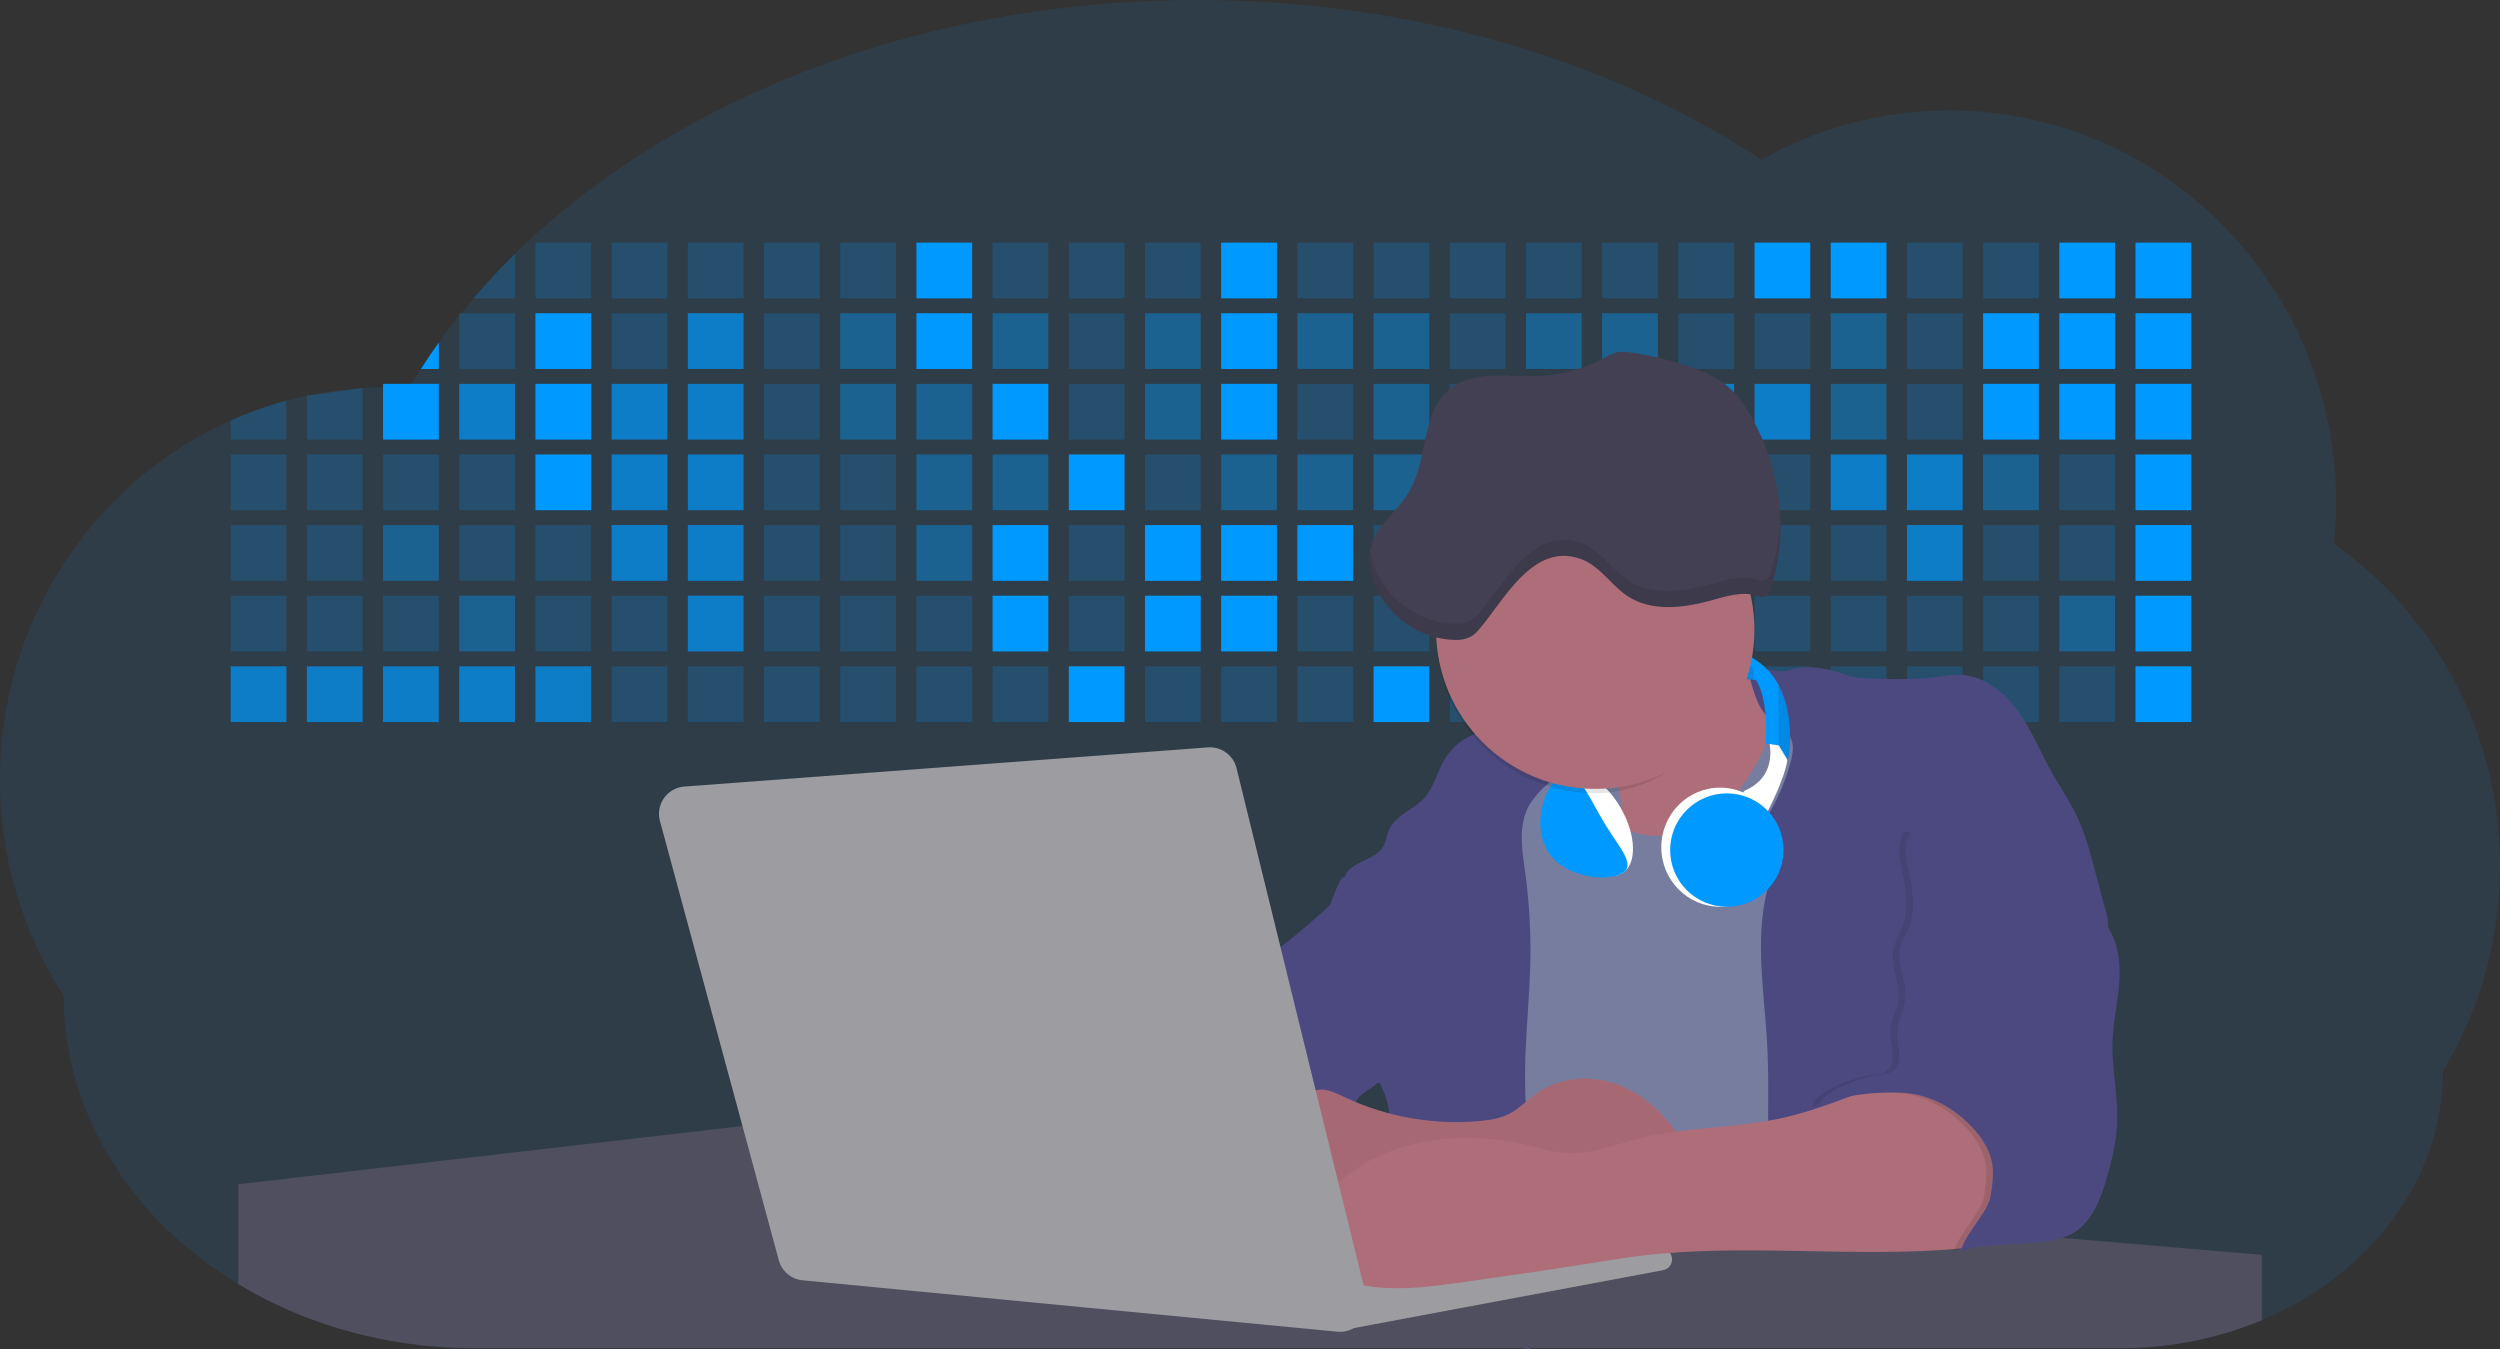 <svg id="aa7bae02-e79e-4d6b-a496-aba15f39787c" data-name="Layer 1" xmlns="http://www.w3.org/2000/svg" width="1144" height="617.32" viewBox="0 0 1144 617.32"><rect x="0" y="0" width="1144" height="617.32" fill="#333333" stroke="none"/><title>developer activity</title><path d="M1172,537.57a181.92,181.92,0,0,1-6.85,49.6,180.06,180.06,0,0,1-19.27,44.28c0,50.1-33.82,93.4-82.91,114a167.3,167.3,0,0,1-64.73,12.8H245.17c-40.25,0-77.55-10.86-108.14-29.36A185.76,185.76,0,0,1,112.2,711c-34-29.22-55.08-69.6-55.08-114.2A180.5,180.5,0,0,1,28,498.08c0-73.36,43.39-136.44,105.55-164.29a174.52,174.52,0,0,1,25.51-9.12q4.63-1.26,9.36-2.26a175.39,175.39,0,0,1,25.51-3.5q4.65-.29,9.35-.33H205c3.46,0,6.89.12,10.3.32l1.12-1.9q2.06-3.44,4.22-6.81,3.9-6.14,8.18-12.1,4.48-6.29,9.35-12.38l.83-1q2.76-3.44,5.64-6.8,9-10.49,19-20.35c72.11-70.68,185.08-116.18,312.08-116.18,98.82,0,189.15,27.55,258.34,73.07A174.18,174.18,0,0,1,920,191.86c97.74,0,177,80.37,177,179.51a184.9,184.9,0,0,1-1,18.78A180,180,0,0,1,1172,537.57Z" transform="translate(-28 -141.34)" fill="#0099ff" opacity="0.1"/><path d="M263.66,257.52v20.35h-19Q253.59,267.39,263.66,257.52Z" transform="translate(-28 -141.34)" fill="#0099ff" opacity="0.2"/><rect x="245.02" y="111.02" width="25.51" height="25.51" fill="#0099ff" opacity="0.2"/><rect x="279.88" y="111.02" width="25.51" height="25.51" fill="#0099ff" opacity="0.2"/><rect x="314.75" y="111.02" width="25.51" height="25.51" fill="#0099ff" opacity="0.2"/><rect x="349.61" y="111.02" width="25.51" height="25.51" fill="#0099ff" opacity="0.2"/><rect x="384.48" y="111.02" width="25.51" height="25.51" fill="#0099ff" opacity="0.2"/><rect x="419.35" y="111.02" width="25.51" height="25.51" fill="#0099ff"/><rect x="454.21" y="111.02" width="25.51" height="25.51" fill="#0099ff" opacity="0.2"/><rect x="489.08" y="111.02" width="25.51" height="25.51" fill="#0099ff" opacity="0.2"/><rect x="523.94" y="111.02" width="25.51" height="25.51" fill="#0099ff" opacity="0.2"/><rect x="558.81" y="111.02" width="25.51" height="25.51" fill="#0099ff"/><rect x="593.68" y="111.02" width="25.51" height="25.51" fill="#0099ff" opacity="0.2"/><rect x="628.54" y="111.02" width="25.51" height="25.51" fill="#0099ff" opacity="0.2"/><rect x="663.41" y="111.02" width="25.51" height="25.51" fill="#0099ff" opacity="0.2"/><rect x="698.28" y="111.02" width="25.51" height="25.51" fill="#0099ff" opacity="0.2"/><rect x="733.14" y="111.02" width="25.51" height="25.51" fill="#0099ff" opacity="0.2"/><rect x="768.01" y="111.02" width="25.51" height="25.51" fill="#0099ff" opacity="0.2"/><rect x="802.87" y="111.02" width="25.51" height="25.51" fill="#0099ff"/><rect x="837.74" y="111.02" width="25.51" height="25.51" fill="#0099ff"/><rect x="872.61" y="111.02" width="25.51" height="25.51" fill="#0099ff" opacity="0.2"/><rect x="907.47" y="111.02" width="25.51" height="25.51" fill="#0099ff" opacity="0.2"/><rect x="942.34" y="111.02" width="25.51" height="25.51" fill="#0099ff"/><rect x="977.2" y="111.02" width="25.51" height="25.51" fill="#0099ff"/><path d="M228.8,298.08v12.1h-8.18Q224.52,304,228.8,298.08Z" transform="translate(-28 -141.34)" fill="#0099ff"/><rect x="210.15" y="143.33" width="25.51" height="25.51" fill="#0099ff" opacity="0.2"/><rect x="245.02" y="143.33" width="25.51" height="25.51" fill="#0099ff"/><rect x="279.88" y="143.33" width="25.51" height="25.51" fill="#0099ff" opacity="0.2"/><rect x="314.75" y="143.33" width="25.51" height="25.51" fill="#0099ff" opacity="0.7"/><rect x="349.61" y="143.33" width="25.51" height="25.51" fill="#0099ff" opacity="0.2"/><rect x="384.48" y="143.33" width="25.51" height="25.51" fill="#0099ff" opacity="0.4"/><rect x="419.35" y="143.33" width="25.51" height="25.51" fill="#0099ff"/><rect x="454.21" y="143.33" width="25.51" height="25.51" fill="#0099ff" opacity="0.4"/><rect x="489.08" y="143.33" width="25.51" height="25.51" fill="#0099ff" opacity="0.2"/><rect x="523.94" y="143.33" width="25.51" height="25.51" fill="#0099ff" opacity="0.4"/><rect x="558.81" y="143.33" width="25.51" height="25.51" fill="#0099ff"/><rect x="593.68" y="143.33" width="25.51" height="25.51" fill="#0099ff" opacity="0.4"/><rect x="628.54" y="143.33" width="25.51" height="25.51" fill="#0099ff" opacity="0.4"/><rect x="663.41" y="143.33" width="25.51" height="25.51" fill="#0099ff" opacity="0.2"/><rect x="698.28" y="143.33" width="25.51" height="25.51" fill="#0099ff" opacity="0.4"/><rect x="733.14" y="143.33" width="25.51" height="25.51" fill="#0099ff" opacity="0.4"/><rect x="768.01" y="143.33" width="25.51" height="25.51" fill="#0099ff" opacity="0.2"/><rect x="802.87" y="143.33" width="25.51" height="25.51" fill="#0099ff" opacity="0.2"/><rect x="837.74" y="143.33" width="25.51" height="25.51" fill="#0099ff" opacity="0.4"/><rect x="872.61" y="143.33" width="25.51" height="25.51" fill="#0099ff" opacity="0.2"/><rect x="907.47" y="143.33" width="25.51" height="25.51" fill="#0099ff"/><rect x="942.34" y="143.33" width="25.51" height="25.51" fill="#0099ff"/><rect x="977.2" y="143.33" width="25.51" height="25.51" fill="#0099ff"/><path d="M159.06,324.67V342.5H133.55v-8.71A174.52,174.52,0,0,1,159.06,324.67Z" transform="translate(-28 -141.34)" fill="#0099ff" opacity="0.2"/><polygon points="165.93 177.57 165.93 201.16 140.42 201.16 140.42 181.07 165.93 177.57" fill="#0099ff" opacity="0.2"/><rect x="175.28" y="175.65" width="25.51" height="25.51" fill="#0099ff"/><rect x="210.15" y="175.65" width="25.51" height="25.51" fill="#0099ff" opacity="0.7"/><rect x="245.02" y="175.65" width="25.51" height="25.51" fill="#0099ff"/><rect x="279.88" y="175.65" width="25.51" height="25.51" fill="#0099ff" opacity="0.7"/><rect x="314.75" y="175.65" width="25.51" height="25.51" fill="#0099ff" opacity="0.7"/><rect x="349.61" y="175.65" width="25.51" height="25.51" fill="#0099ff" opacity="0.2"/><rect x="384.48" y="175.65" width="25.51" height="25.51" fill="#0099ff" opacity="0.4"/><rect x="419.35" y="175.65" width="25.51" height="25.51" fill="#0099ff" opacity="0.4"/><rect x="454.21" y="175.65" width="25.51" height="25.51" fill="#0099ff"/><rect x="489.08" y="175.65" width="25.51" height="25.51" fill="#0099ff" opacity="0.2"/><rect x="523.94" y="175.65" width="25.51" height="25.51" fill="#0099ff" opacity="0.4"/><rect x="558.81" y="175.65" width="25.51" height="25.51" fill="#0099ff"/><rect x="593.68" y="175.65" width="25.51" height="25.51" fill="#0099ff" opacity="0.2"/><rect x="628.54" y="175.65" width="25.51" height="25.51" fill="#0099ff" opacity="0.4"/><rect x="663.41" y="175.65" width="25.51" height="25.51" fill="#0099ff" opacity="0.2"/><rect x="698.28" y="175.65" width="25.51" height="25.51" fill="#0099ff"/><rect x="733.14" y="175.65" width="25.51" height="25.51" fill="#0099ff" opacity="0.2"/><rect x="768.01" y="175.65" width="25.51" height="25.51" fill="#0099ff" opacity="0.7"/><rect x="802.87" y="175.65" width="25.51" height="25.51" fill="#0099ff" opacity="0.7"/><rect x="837.74" y="175.65" width="25.51" height="25.51" fill="#0099ff" opacity="0.4"/><rect x="872.61" y="175.65" width="25.51" height="25.51" fill="#0099ff" opacity="0.2"/><rect x="907.47" y="175.65" width="25.51" height="25.51" fill="#0099ff"/><rect x="942.34" y="175.65" width="25.51" height="25.51" fill="#0099ff"/><rect x="977.2" y="175.65" width="25.51" height="25.51" fill="#0099ff"/><rect x="105.55" y="207.96" width="25.51" height="25.51" fill="#0099ff" opacity="0.2"/><rect x="140.42" y="207.96" width="25.51" height="25.51" fill="#0099ff" opacity="0.2"/><rect x="175.28" y="207.96" width="25.51" height="25.51" fill="#0099ff" opacity="0.2"/><rect x="210.15" y="207.96" width="25.51" height="25.51" fill="#0099ff" opacity="0.2"/><rect x="245.02" y="207.96" width="25.51" height="25.51" fill="#0099ff"/><rect x="279.88" y="207.96" width="25.51" height="25.51" fill="#0099ff" opacity="0.7"/><rect x="314.75" y="207.96" width="25.51" height="25.51" fill="#0099ff" opacity="0.7"/><rect x="349.61" y="207.96" width="25.51" height="25.51" fill="#0099ff" opacity="0.2"/><rect x="384.48" y="207.96" width="25.51" height="25.51" fill="#0099ff" opacity="0.2"/><rect x="419.35" y="207.96" width="25.51" height="25.51" fill="#0099ff" opacity="0.4"/><rect x="454.21" y="207.96" width="25.51" height="25.51" fill="#0099ff" opacity="0.4"/><rect x="489.08" y="207.96" width="25.51" height="25.51" fill="#0099ff"/><rect x="523.94" y="207.96" width="25.51" height="25.51" fill="#0099ff" opacity="0.2"/><rect x="558.81" y="207.96" width="25.51" height="25.51" fill="#0099ff" opacity="0.4"/><rect x="593.68" y="207.96" width="25.51" height="25.51" fill="#0099ff" opacity="0.4"/><rect x="628.54" y="207.96" width="25.51" height="25.51" fill="#0099ff" opacity="0.4"/><rect x="663.41" y="207.96" width="25.51" height="25.51" fill="#0099ff" opacity="0.4"/><rect x="698.28" y="207.96" width="25.51" height="25.51" fill="#0099ff" opacity="0.2"/><rect x="733.14" y="207.96" width="25.51" height="25.51" fill="#0099ff" opacity="0.2"/><rect x="768.01" y="207.96" width="25.51" height="25.51" fill="#0099ff" opacity="0.2"/><rect x="802.87" y="207.96" width="25.51" height="25.51" fill="#0099ff" opacity="0.2"/><rect x="837.74" y="207.96" width="25.51" height="25.51" fill="#0099ff" opacity="0.7"/><rect x="872.61" y="207.96" width="25.51" height="25.51" fill="#0099ff" opacity="0.7"/><rect x="907.47" y="207.96" width="25.51" height="25.51" fill="#0099ff" opacity="0.4"/><rect x="942.34" y="207.96" width="25.51" height="25.51" fill="#0099ff" opacity="0.2"/><rect x="977.2" y="207.96" width="25.51" height="25.51" fill="#0099ff"/><rect x="105.55" y="240.28" width="25.51" height="25.51" fill="#0099ff" opacity="0.2"/><rect x="140.42" y="240.28" width="25.51" height="25.51" fill="#0099ff" opacity="0.2"/><rect x="175.28" y="240.28" width="25.51" height="25.51" fill="#0099ff" opacity="0.4"/><rect x="210.15" y="240.28" width="25.51" height="25.51" fill="#0099ff" opacity="0.2"/><rect x="245.02" y="240.28" width="25.51" height="25.51" fill="#0099ff" opacity="0.2"/><rect x="279.88" y="240.28" width="25.51" height="25.51" fill="#0099ff" opacity="0.7"/><rect x="314.75" y="240.28" width="25.51" height="25.51" fill="#0099ff" opacity="0.7"/><rect x="349.61" y="240.28" width="25.51" height="25.51" fill="#0099ff" opacity="0.2"/><rect x="384.48" y="240.28" width="25.51" height="25.51" fill="#0099ff" opacity="0.2"/><rect x="419.35" y="240.28" width="25.51" height="25.51" fill="#0099ff" opacity="0.4"/><rect x="454.21" y="240.28" width="25.51" height="25.51" fill="#0099ff"/><rect x="489.08" y="240.28" width="25.51" height="25.51" fill="#0099ff" opacity="0.2"/><rect x="523.94" y="240.28" width="25.51" height="25.51" fill="#0099ff"/><rect x="558.81" y="240.28" width="25.51" height="25.51" fill="#0099ff"/><rect x="593.68" y="240.28" width="25.51" height="25.51" fill="#0099ff"/><rect x="628.54" y="240.28" width="25.51" height="25.51" fill="#0099ff" opacity="0.2"/><rect x="663.41" y="240.28" width="25.51" height="25.51" fill="#0099ff"/><rect x="698.28" y="240.28" width="25.51" height="25.51" fill="#0099ff" opacity="0.2"/><rect x="733.14" y="240.28" width="25.51" height="25.51" fill="#0099ff" opacity="0.2"/><rect x="768.01" y="240.28" width="25.51" height="25.51" fill="#0099ff" opacity="0.2"/><rect x="802.87" y="240.28" width="25.51" height="25.51" fill="#0099ff" opacity="0.2"/><rect x="837.74" y="240.28" width="25.51" height="25.51" fill="#0099ff" opacity="0.2"/><rect x="872.61" y="240.28" width="25.51" height="25.51" fill="#0099ff" opacity="0.7"/><rect x="907.47" y="240.28" width="25.51" height="25.51" fill="#0099ff" opacity="0.2"/><rect x="942.34" y="240.28" width="25.51" height="25.51" fill="#0099ff" opacity="0.2"/><rect x="977.2" y="240.28" width="25.51" height="25.51" fill="#0099ff"/><rect x="105.55" y="272.59" width="25.51" height="25.51" fill="#0099ff" opacity="0.2"/><rect x="140.42" y="272.59" width="25.51" height="25.51" fill="#0099ff" opacity="0.2"/><rect x="175.28" y="272.59" width="25.51" height="25.51" fill="#0099ff" opacity="0.2"/><rect x="210.15" y="272.59" width="25.51" height="25.51" fill="#0099ff" opacity="0.4"/><rect x="245.02" y="272.59" width="25.51" height="25.51" fill="#0099ff" opacity="0.2"/><rect x="279.88" y="272.59" width="25.51" height="25.51" fill="#0099ff" opacity="0.2"/><rect x="314.75" y="272.59" width="25.51" height="25.51" fill="#0099ff" opacity="0.7"/><rect x="349.61" y="272.59" width="25.51" height="25.51" fill="#0099ff" opacity="0.2"/><rect x="384.48" y="272.59" width="25.51" height="25.51" fill="#0099ff" opacity="0.2"/><rect x="419.35" y="272.59" width="25.51" height="25.51" fill="#0099ff" opacity="0.2"/><rect x="454.21" y="272.59" width="25.51" height="25.51" fill="#0099ff"/><rect x="489.08" y="272.59" width="25.51" height="25.51" fill="#0099ff" opacity="0.2"/><rect x="523.94" y="272.59" width="25.51" height="25.51" fill="#0099ff"/><rect x="558.81" y="272.59" width="25.51" height="25.51" fill="#0099ff"/><rect x="593.68" y="272.59" width="25.51" height="25.51" fill="#0099ff" opacity="0.2"/><rect x="628.54" y="272.59" width="25.51" height="25.51" fill="#0099ff" opacity="0.2"/><rect x="663.41" y="272.59" width="25.51" height="25.51" fill="#0099ff" opacity="0.2"/><rect x="698.28" y="272.59" width="25.51" height="25.51" fill="#0099ff" opacity="0.2"/><rect x="733.14" y="272.59" width="25.51" height="25.51" fill="#0099ff" opacity="0.2"/><rect x="768.01" y="272.59" width="25.51" height="25.51" fill="#0099ff" opacity="0.2"/><rect x="802.87" y="272.59" width="25.51" height="25.51" fill="#0099ff" opacity="0.2"/><rect x="837.74" y="272.59" width="25.51" height="25.51" fill="#0099ff" opacity="0.2"/><rect x="872.61" y="272.59" width="25.51" height="25.51" fill="#0099ff" opacity="0.2"/><rect x="907.47" y="272.59" width="25.51" height="25.51" fill="#0099ff" opacity="0.2"/><rect x="942.34" y="272.59" width="25.51" height="25.51" fill="#0099ff" opacity="0.4"/><rect x="977.2" y="272.59" width="25.51" height="25.51" fill="#0099ff"/><rect x="105.55" y="304.91" width="25.51" height="25.51" fill="#0099ff" opacity="0.7"/><rect x="140.42" y="304.91" width="25.51" height="25.51" fill="#0099ff" opacity="0.7"/><rect x="175.28" y="304.91" width="25.51" height="25.51" fill="#0099ff" opacity="0.7"/><rect x="210.15" y="304.91" width="25.51" height="25.51" fill="#0099ff" opacity="0.7"/><rect x="245.02" y="304.91" width="25.51" height="25.51" fill="#0099ff" opacity="0.7"/><rect x="279.88" y="304.91" width="25.51" height="25.51" fill="#0099ff" opacity="0.2"/><rect x="314.75" y="304.91" width="25.51" height="25.51" fill="#0099ff" opacity="0.2"/><rect x="349.61" y="304.91" width="25.51" height="25.51" fill="#0099ff" opacity="0.2"/><rect x="384.48" y="304.91" width="25.51" height="25.51" fill="#0099ff" opacity="0.2"/><rect x="419.35" y="304.91" width="25.51" height="25.51" fill="#0099ff" opacity="0.2"/><rect x="454.21" y="304.91" width="25.51" height="25.51" fill="#0099ff" opacity="0.2"/><rect x="489.08" y="304.91" width="25.51" height="25.51" fill="#0099ff"/><rect x="523.94" y="304.91" width="25.51" height="25.51" fill="#0099ff" opacity="0.2"/><rect x="558.81" y="304.91" width="25.51" height="25.51" fill="#0099ff" opacity="0.2"/><rect x="593.68" y="304.91" width="25.51" height="25.51" fill="#0099ff" opacity="0.2"/><rect x="628.54" y="304.91" width="25.51" height="25.51" fill="#0099ff"/><rect x="663.41" y="304.91" width="25.51" height="25.51" fill="#0099ff" opacity="0.2"/><rect x="698.28" y="304.91" width="25.51" height="25.51" fill="#0099ff" opacity="0.2"/><rect x="733.14" y="304.91" width="25.51" height="25.51" fill="#0099ff" opacity="0.2"/><rect x="768.01" y="304.91" width="25.51" height="25.51" fill="#0099ff" opacity="0.2"/><rect x="802.87" y="304.91" width="25.51" height="25.51" fill="#0099ff" opacity="0.2"/><rect x="837.74" y="304.91" width="25.51" height="25.51" fill="#0099ff" opacity="0.2"/><rect x="872.61" y="304.91" width="25.51" height="25.51" fill="#0099ff" opacity="0.2"/><rect x="907.47" y="304.91" width="25.51" height="25.51" fill="#0099ff" opacity="0.2"/><rect x="942.34" y="304.91" width="25.51" height="25.51" fill="#0099ff" opacity="0.2"/><rect x="977.2" y="304.91" width="25.51" height="25.51" fill="#0099ff"/><circle cx="734.52" cy="363.89" r="34.87" fill="#767d9f"/><path d="M760.71,460.87q5.22,22.78,8.86,45.9c.73,4.58,1.38,9.41-.28,13.74-1.39,3.61-4.22,6.43-6.44,9.59s-3.9,7.21-2.55,10.83,5.29,5.6,9.05,6.62c10.76,2.9,22.23.79,32.94-2.35a53.29,53.29,0,0,0,13.81-5.72c4.54-2.88,8.26-6.88,11.68-11,15.61-18.93,25.83-41.65,35.45-64.23a39.12,39.12,0,0,1-33.11-13.34c-3.94-4.63-6.83-11.08-4.61-16.74-6.51,3.57-14.24,3.81-21.25,6.25a75.49,75.49,0,0,0-12.5,6.15q-7.18,4.15-14.28,8.46C772.07,458.29,767,461.19,760.71,460.87Z" transform="translate(-28 -141.34)" fill="#ae6e79"/><path d="M833.64,487.05c-6.11,11.89-14.06,23.32-25.41,30.4s-26.63,9-38,2c-5.6-3.42-9.84-8.62-14.73-13s-11-8.13-17.57-7.56c-7.24.63-12.91,6.28-17.76,11.69-7.36,8.22-14.47,16.79-19.68,26.52-10,18.7-12.37,40.56-11.93,61.76s3.51,42.29,3.58,63.49c.1,26.08-4.32,51.95-8.79,77.64,41.1-5.06,82.25,6,123.44,10.19,26.36,2.71,52.92,2.65,79.42,2.58,4.66,0,9.62-.12,13.5-2.7a18.2,18.2,0,0,0,5.59-6.64c3.66-6.75,5.13-14.45,6.15-22.06,2.59-19.22,2.67-38.68,2.74-58.08.18-47,.35-94.17-5.62-140.8-1.47-11.47-3.35-23-7.75-33.73s-11.58-20.6-21.62-26.35c-6.45-3.7-21.4-10.14-29-6.41C841.67,460.15,837.73,479.09,833.64,487.05Z" transform="translate(-28 -141.34)" fill="#767d9f"/><path d="M836.68,619.77c-1.55-29-7.86-59.95,5.57-85.69,3.3-6.32-8.54-14.21-4.88-20.33a92.08,92.08,0,0,0,10.06-23.93c.76-2.89,1.37-5.95.65-8.85-1.33-5.29-6.56-8.44-11-11.66-4.9-3.56-7.42-14.41-9-20.28s12.57,1.2,18.26-.89c7.9-2.89,17.94-1.07,25.82,1.86,4.4,1.62,9.18,1.76,13.87,1.88,9.11.24,18.25.47,27.29-.65,4.06-.51,8.13-1.28,12.21-1.05,10.41.59,19.46,7.71,25.62,16.13s10.08,18.23,15.13,27.35c4.21,7.6,9.23,14.78,12.82,22.69,3.18,7,5.19,14.52,7.18,22l5.13,19.19a25.58,25.58,0,0,1,1.26,8.51c-.26,3.07-1.62,5.93-3,8.66A164.12,164.12,0,0,1,971,603.2c-10.79,13.23-23.89,25.16-30.3,41-2.5,6.17-3.89,12.73-5.16,19.27a707.94,707.94,0,0,0-10.9,79.15,174.2,174.2,0,0,0-36.52-12.21,177.61,177.61,0,0,0-19-3c-5.59-.58-12.8.52-18.12-1-8.9-2.53-9.88-17.58-11.23-25.46-2.16-12.55-2.59-25.32-2.67-38C837,648.53,837.45,634.14,836.68,619.77Z" transform="translate(-28 -141.34)" fill="#4c4981"/><path d="M641.23,565.54c4.21,24,8.85,48.07,18,70.62-.23.22-.46.42-.69.62-.81.69-1.65,1.34-2.53,2-2.05,1.44-4.3,2.66-6,4.54a8,8,0,0,0-1.5,2.45,5.48,5.48,0,0,0,0,4.47c-4.77,2.11-10.31,1.46-15.66,1.26-4.61-.17-9.08,0-12.78,2.53-5.14,3.54-6.69,10.34-7.52,16.52q-.46,3.38-.79,6.77-.32,3.15-.52,6.32a188.61,188.61,0,0,0-.19,21q.08,1.92.21,3.84c-16.34-.39-31.23-8.91-45.32-17.19-3.22-1.89-6.54-3.88-8.63-7A15.8,15.8,0,0,1,555,674c0-.51.09-1,.16-1.52a41.58,41.58,0,0,1,2.29-8.68,107.2,107.2,0,0,1,19.19-32.65c3.58-4.18,7.61-8.27,9.28-13.52.73-2.29,1-4.72,1.74-7,3.32-9.88,15.3-14.55,19.4-24.14,1-2.29,1.46-4.8,2.7-7a17.63,17.63,0,0,1,4.25-4.75c.73-.61,1.49-1.2,2.24-1.79q10.54-8.26,20.31-17.45,1.82-1.71,3.6-3.46A59.48,59.48,0,0,0,641.23,565.54Z" transform="translate(-28 -141.34)" fill="#4c4981"/><path d="M742,494.56c-1.44,1.52-3,2.95-4.53,4.37l-.41.37-1.62,1.5a39,39,0,0,0-7.55,8.79l-.17.28c-5.1,9.13-3.21,20.37-1.79,30.74a261.55,261.55,0,0,1,2.37,39c-.26,18-2.38,35.88-2.42,53.86,0,4.08.09,8.15.27,12.23.29,6.63.79,13.25,1.39,19.87.65,7.26,1.43,14.51,2.16,21.76.58,5.61,1.13,11.21,1.59,16.81.23,2.9.45,5.79.63,8.69.21,3.4.38,6.81.48,10.21h0c.07,2.16.11,4.31.11,6.47,0,1.23,0,2.45,0,3.67q0,3.51-.19,7-.2,4.49-.61,9c-.31,3.27-.86,6.84-3.16,9.14-.14.14-.29.27-.44.4l-3.24-.4a332.72,332.72,0,0,0-67.3-1.2c.49-3.38.94-6.75,1.38-10.14.2-1.6.4-3.21.59-4.82q.33-2.76.63-5.52c.23-2,.44-4,.64-6q.78-7.73,1.37-15.47.87-11.29,1.32-22.62.22-5.41.34-10.83.17-6.72.16-13.45,0-6.54-.11-13.1c0-1.44-.06-2.88-.18-4.31a27.35,27.35,0,0,0-.53-3.83,49.87,49.87,0,0,0-3-8.48c-.22-.52-.43-1-.64-1.55-.12-.27-.23-.55-.34-.82,5.76-5.13,9.86-12,13.8-18.76,6.39-10.89,12.93-22.26,14-34.84s-5.18-26.71-17.2-30.55c-3.27-1-6.73-1.28-10.1-1.87-3.18-.56-9.81-1.83-13.49-4.11q-3,3.08-6,6.05a22.15,22.15,0,0,1,2.17-8.71l1.42.07a2.71,2.71,0,0,1-.16-1c0-1.07.74-2.28,2.32-3.62,4.71-4,12.12-4.89,15.09-10.3,1.24-2.25,1.45-4.93,2.45-7.29,2.87-6.73,11.11-9.21,16.07-14.59s6.2-13,10.21-19a28.62,28.62,0,0,1,12-10c.4-.19.81-.38,1.22-.55,8.3-3.55,18.16-4.36,26.76-4.34,3.34,0,12,.1,16.24,1.79a5.32,5.32,0,0,1,1.85,1.13C752.37,480.61,745.34,491,742,494.56Z" transform="translate(-28 -141.34)" fill="#4c4981"/><path d="M642.72,542.69a60.88,60.88,0,0,1,46.74,4.87c7.2,4,13.66,9.58,17.62,16.78,5.95,10.8,5.69,23.82,5.27,36.15-.21,6.17-.48,12.56-3.2,18.1C706,625,700.06,629.4,694,633a42.24,42.24,0,0,1-12.32,5.33c-6.72,1.46-13.7.22-20.47-1-7.36-1.36-15.26-3-20.37-8.48-3-3.18-4.64-7.31-6.26-11.35q-3.49-8.75-7-17.48c-4.05-10.11-5.42-18.52-.07-28.37,2.43-4.49,5.4-8.69,7.8-13.21C636.51,556.14,640.81,543.28,642.72,542.69Z" transform="translate(-28 -141.34)" fill="#4c4981"/><path d="M1063,715.56v29.9a167.3,167.3,0,0,1-64.73,12.8H728.58c-.14.14-.29.27-.44.4l-3.24-.4H245.17c-40.25,0-77.55-10.86-108.14-29.36V683.25l230.72-26.63.18,0L502.29,668l34.77,3,18.06,1.53,37.38,3.17,19.23,1.63,28,2.38,3.94.33,20.18,1.71L691.23,684l38.5,3.26,64.18,5.45,45.15,3.83,74.14,6.29,14.1,1.19,1.52.13,1.32.11,18.62,1.58,20.44,1.74,2.37.2Z" transform="translate(-28 -141.34)" fill="#504f60"/><polygon points="764 573.12 474.86 523.77 463.65 580.46 596.19 596.33 637 601.44 749.26 579.33 764 573.12" fill="#9c9ca1"/><path d="M642.33,739.94l144.86-27.23a5,5,0,0,1,5.94,4.93h0a5,5,0,0,1-4.09,4.93L647.57,749.06Z" transform="translate(-28 -141.34)" fill="#9c9ca1"/><path d="M705.17,654.31c4.51-.42,9.08-1.13,13.14-3.13,5-2.49,8.89-6.78,13.52-9.94,10.18-7,23.8-7.94,35.47-3.92s21.41,12.63,28.23,22.91c4.53,6.85,7.93,15.59,4.73,23.15a30.51,30.51,0,0,1-4.12,6.44l-8.34,10.9a29,29,0,0,1-5.66,6.09c-3.12,2.27-7,3.2-10.82,3.76-10.15,1.48-20.48.64-30.71,1.32-17.57,1.17-34.73,6.83-52.34,6.64-10.12-.11-20.11-2.15-30-4.19l-43.77-9c-7.62-1.56-16.23-3.84-19.82-10.75-1.61-3.11-1.91-6.71-2.1-10.21-.52-9.64,0-20.36,6.68-27.31,6.28-6.52,16.21-8.58,23.71-13.4,9.18-5.91,12.21-4,21.89.44A120,120,0,0,0,705.17,654.31Z" transform="translate(-28 -141.34)" fill="#ae6e79"/><path d="M705.17,654.31c4.51-.42,9.08-1.13,13.14-3.13,5-2.49,8.89-6.78,13.52-9.94,10.18-7,23.8-7.94,35.47-3.92s21.41,12.63,28.23,22.91c4.53,6.85,7.93,15.59,4.73,23.15a30.51,30.51,0,0,1-4.12,6.44l-8.34,10.9a29,29,0,0,1-5.66,6.09c-3.12,2.27-7,3.2-10.82,3.76-10.15,1.48-20.48.64-30.71,1.32-17.57,1.17-34.73,6.83-52.34,6.64-10.12-.11-20.11-2.15-30-4.19l-43.77-9c-7.62-1.56-16.23-3.84-19.82-10.75-1.61-3.11-1.91-6.71-2.1-10.21-.52-9.64,0-20.36,6.68-27.31,6.28-6.52,16.21-8.58,23.71-13.4,9.18-5.91,12.21-4,21.89.44A120,120,0,0,0,705.17,654.31Z" transform="translate(-28 -141.34)" opacity="0.05"/><path d="M880.94,640.6c-12.28,4.75-24.63,9.52-37.49,12.35-21.56,4.75-44.12,4-65.51,9.43-11.3,2.88-22.53,7.52-34.14,6.58-5.19-.42-10.2-2-15.25-3.2-28.37-7-60.62-4.73-83.66,13.27-7.88,6.15-14.33,13.82-20.18,22a14.7,14.7,0,0,0,5.91,21.88A86.62,86.62,0,0,0,659,730.48c13.13,1.16,26.32-.7,39.38-2.56,19.38-2.75,38.77-5.51,58.1-8.6,6.94-1.11,13.88-2.26,20.86-3.14,50.23-6.35,101.37,1.37,151.73-3.93,5.09-.54,10.27-1.24,14.9-3.41,11.72-5.5,17.52-20,15.1-32.74s-11.76-23.33-23-29.83c-9.42-5.47-19.58-7.68-30.07-10C896.26,634,890.32,637,880.94,640.6Z" transform="translate(-28 -141.34)" fill="#ae6e79"/><path d="M988.67,564.44c5.54,7.26,6.72,17,6.12,26.09s-2.76,18.08-3.08,27.21c-.44,12.52,2.58,25,2.07,37.48-.36,8.73-2.43,17.29-4.88,25.67-2.89,9.89-7.07,20.52-16.2,25.27-12.12,6.31-37.54,2.76-50.29,7.7,1.16-7.23,12.28-17.7,13.44-24.93.8-5,1.61-10.14.75-15.15-1.1-6.39-4.85-12.06-9.3-16.78-7.08-7.51-16.32-13.16-26.47-15s-35-.33-43.12,6.08c-1-6.62,17.6-13,24.14-14.43,3.26-.73,7-.32,9.61-2.39,5-3.92,1.37-11.73,1.61-18,.19-5,3.11-9.58,3.7-14.58,1-8-4.22-16.15-2.17-24,.76-2.9,2.45-5.45,3.62-8.21,3.56-8.45,2-18.09.1-27.07-1.18-5.64-2.33-12,.81-16.81,2.91-4.49,11.17,11.5,16.46,10.76,17.47-2.45,33.28-15.4,47.39-4.8,7.19,5.4,8.13,11,11,18.71C976.77,554.6,984,558.36,988.67,564.44Z" transform="translate(-28 -141.34)" opacity="0.1"/><path d="M991.67,564.44c5.54,7.26,6.72,17,6.12,26.09s-2.76,18.08-3.08,27.21c-.44,12.52,2.58,25,2.07,37.48-.36,8.73-2.43,17.29-4.88,25.67-2.89,9.89-7.07,20.52-16.2,25.27-12.12,6.31-37.54,2.76-50.29,7.7,1.16-7.23,12.28-17.7,13.44-24.93.8-5,1.61-10.14.75-15.15-1.1-6.39-4.85-12.06-9.3-16.78-7.08-7.51-16.32-13.16-26.47-15s-35-.33-43.12,6.08c-1-6.62,17.6-13,24.14-14.43,3.26-.73,7-.32,9.61-2.39,5-3.92,1.37-11.73,1.61-18,.19-5,3.11-9.58,3.7-14.58,1-8-4.22-16.15-2.17-24,.76-2.9,2.45-5.45,3.62-8.21,3.56-8.45,2-18.09.1-27.07-1.18-5.64-2.33-12,.81-16.81,2.91-4.49,8.6-6.19,13.89-6.94a68.42,68.42,0,0,1,50,12.9c7.19,5.4,8.13,11,11,18.71C979.77,554.6,987,558.36,991.67,564.44Z" transform="translate(-28 -141.34)" fill="#4c4981"/><path d="M330,517.06,384.37,718a12.55,12.55,0,0,0,10.91,9.21L640,750.72a12.54,12.54,0,0,0,13.38-15.48L593.84,492.86a12.54,12.54,0,0,0-13.12-9.51L341.13,501.27A12.54,12.54,0,0,0,330,517.06Z" transform="translate(-28 -141.34)" fill="#9c9ca1"/><ellipse cx="787.11" cy="387.68" rx="26.9" ry="27.25" fill="#fff"/><path d="M837.2,479.31s5.67,16.86-11.06,23.95L824,507l10.48,10.34S847.4,493.77,846,485.4C846,485.4,844,476.9,837.2,479.31Z" transform="translate(-28 -141.34)" fill="#fff"/><circle cx="790.2" cy="388.99" r="25.94" fill="#0099ff"/><path d="M846.13,489.23l-4.12-6.8-6-.85c1.28-22.39-4.53-29.06-4.53-29.06l-1.35-.13-5.88-.57-11.06-11.48v-3.26c15.54,1.85,24.13,9.23,28.77,17.88C850.16,470.14,846.13,489.23,846.13,489.23Z" transform="translate(-28 -141.34)" fill="#0099ff"/><path d="M830.18,448.27v4.12l-5.88-.57-11.06-11.48S830.35,444.17,830.18,448.27Z" transform="translate(-28 -141.34)" stroke="#4c4981" stroke-miterlimit="10" opacity="0.1"/><path d="M846.13,489.23l-4.12-6.8V455C850.16,470.14,846.13,489.23,846.13,489.23Z" transform="translate(-28 -141.34)" stroke="#4c4981" stroke-miterlimit="10" opacity="0.1"/><ellipse cx="757.11" cy="518.2" rx="14.43" ry="26.32" transform="translate(-185.67 306.64) rotate(-30)" fill="#fff"/><path d="M761,516c7.27,12.59,16.19,21,9.29,25s-27,2-34.27-10.6-.67-30,6.23-34S753.72,503.38,761,516Z" transform="translate(-28 -141.34)" fill="#0099ff"/><path d="M825.73,425.3c0,40.23-27.53,79-67.76,79a72.85,72.85,0,0,1,0-145.7C798.2,358.64,825.73,385.06,825.73,425.3Z" transform="translate(-28 -141.34)" opacity="0.1"/><circle cx="729.97" cy="288.15" r="72.85" fill="#ae6e79"/><path d="M751.57,397.21c8.67,3.19,13.8,12.15,21.58,17.14,11,7,25.32,5.19,37.88,1.73,7-1.91,14.32-4.24,21.21-2.12a6,6,0,0,0,3.23.46c1.5-.43,2.24-2.09,2.73-3.57,8.52-25.4,4.69-54.17-8.17-77.67-3.32-6.06-7.3-11.92-12.78-16.13-4.32-3.31-9.4-5.48-14.52-7.33a145,145,0,0,0-28.88-7.13,17.94,17.94,0,0,0-5.27-.17c-2.41.39-4.57,1.69-6.72,2.85A68.78,68.78,0,0,1,732,313.38c-14,.53-30-2.77-40.79,6.21-13,10.77-9.76,31.78-18.19,46.4-5.58,9.67-16.34,16.69-18.11,27.7a25.57,25.57,0,0,0,.63,10.07c4.12,16.94,20.52,30.06,38,30.37a14.42,14.42,0,0,0,7.76-1.59,17.55,17.55,0,0,0,4.09-3.89C716.84,415.09,729.94,389.25,751.57,397.21Z" transform="translate(-28 -141.34)" fill="#444053"/><path d="M838.2,403.48c-.49,1.48-1.23,3.14-2.73,3.57a6,6,0,0,1-3.23-.46c-6.89-2.12-14.25.21-21.2,2.12-12.57,3.46-26.92,5.31-37.88-1.73-7.79-5-12.91-14-21.59-17.14-21.63-8-34.73,17.88-46.21,31.44a17.55,17.55,0,0,1-4.09,3.89,14.42,14.42,0,0,1-7.76,1.59c-17.42-.31-33.83-13.43-38-30.37-.23-1-.43-2-.58-3,0,.09,0,.17-.05.26a25.57,25.57,0,0,0,.63,10.07c4.12,16.94,20.53,30.06,38,30.37a14.42,14.42,0,0,0,7.76-1.59,17.55,17.55,0,0,0,4.09-3.89c11.48-13.56,24.58-39.4,46.21-31.44,8.68,3.19,13.8,12.15,21.59,17.14,11,7,25.31,5.19,37.88,1.73,7-1.91,14.31-4.24,21.2-2.12a6,6,0,0,0,3.23.46c1.5-.43,2.24-2.09,2.73-3.57a90.29,90.29,0,0,0,4.48-32.26A88.8,88.8,0,0,1,838.2,403.48Z" transform="translate(-28 -141.34)" opacity="0.1"/></svg>